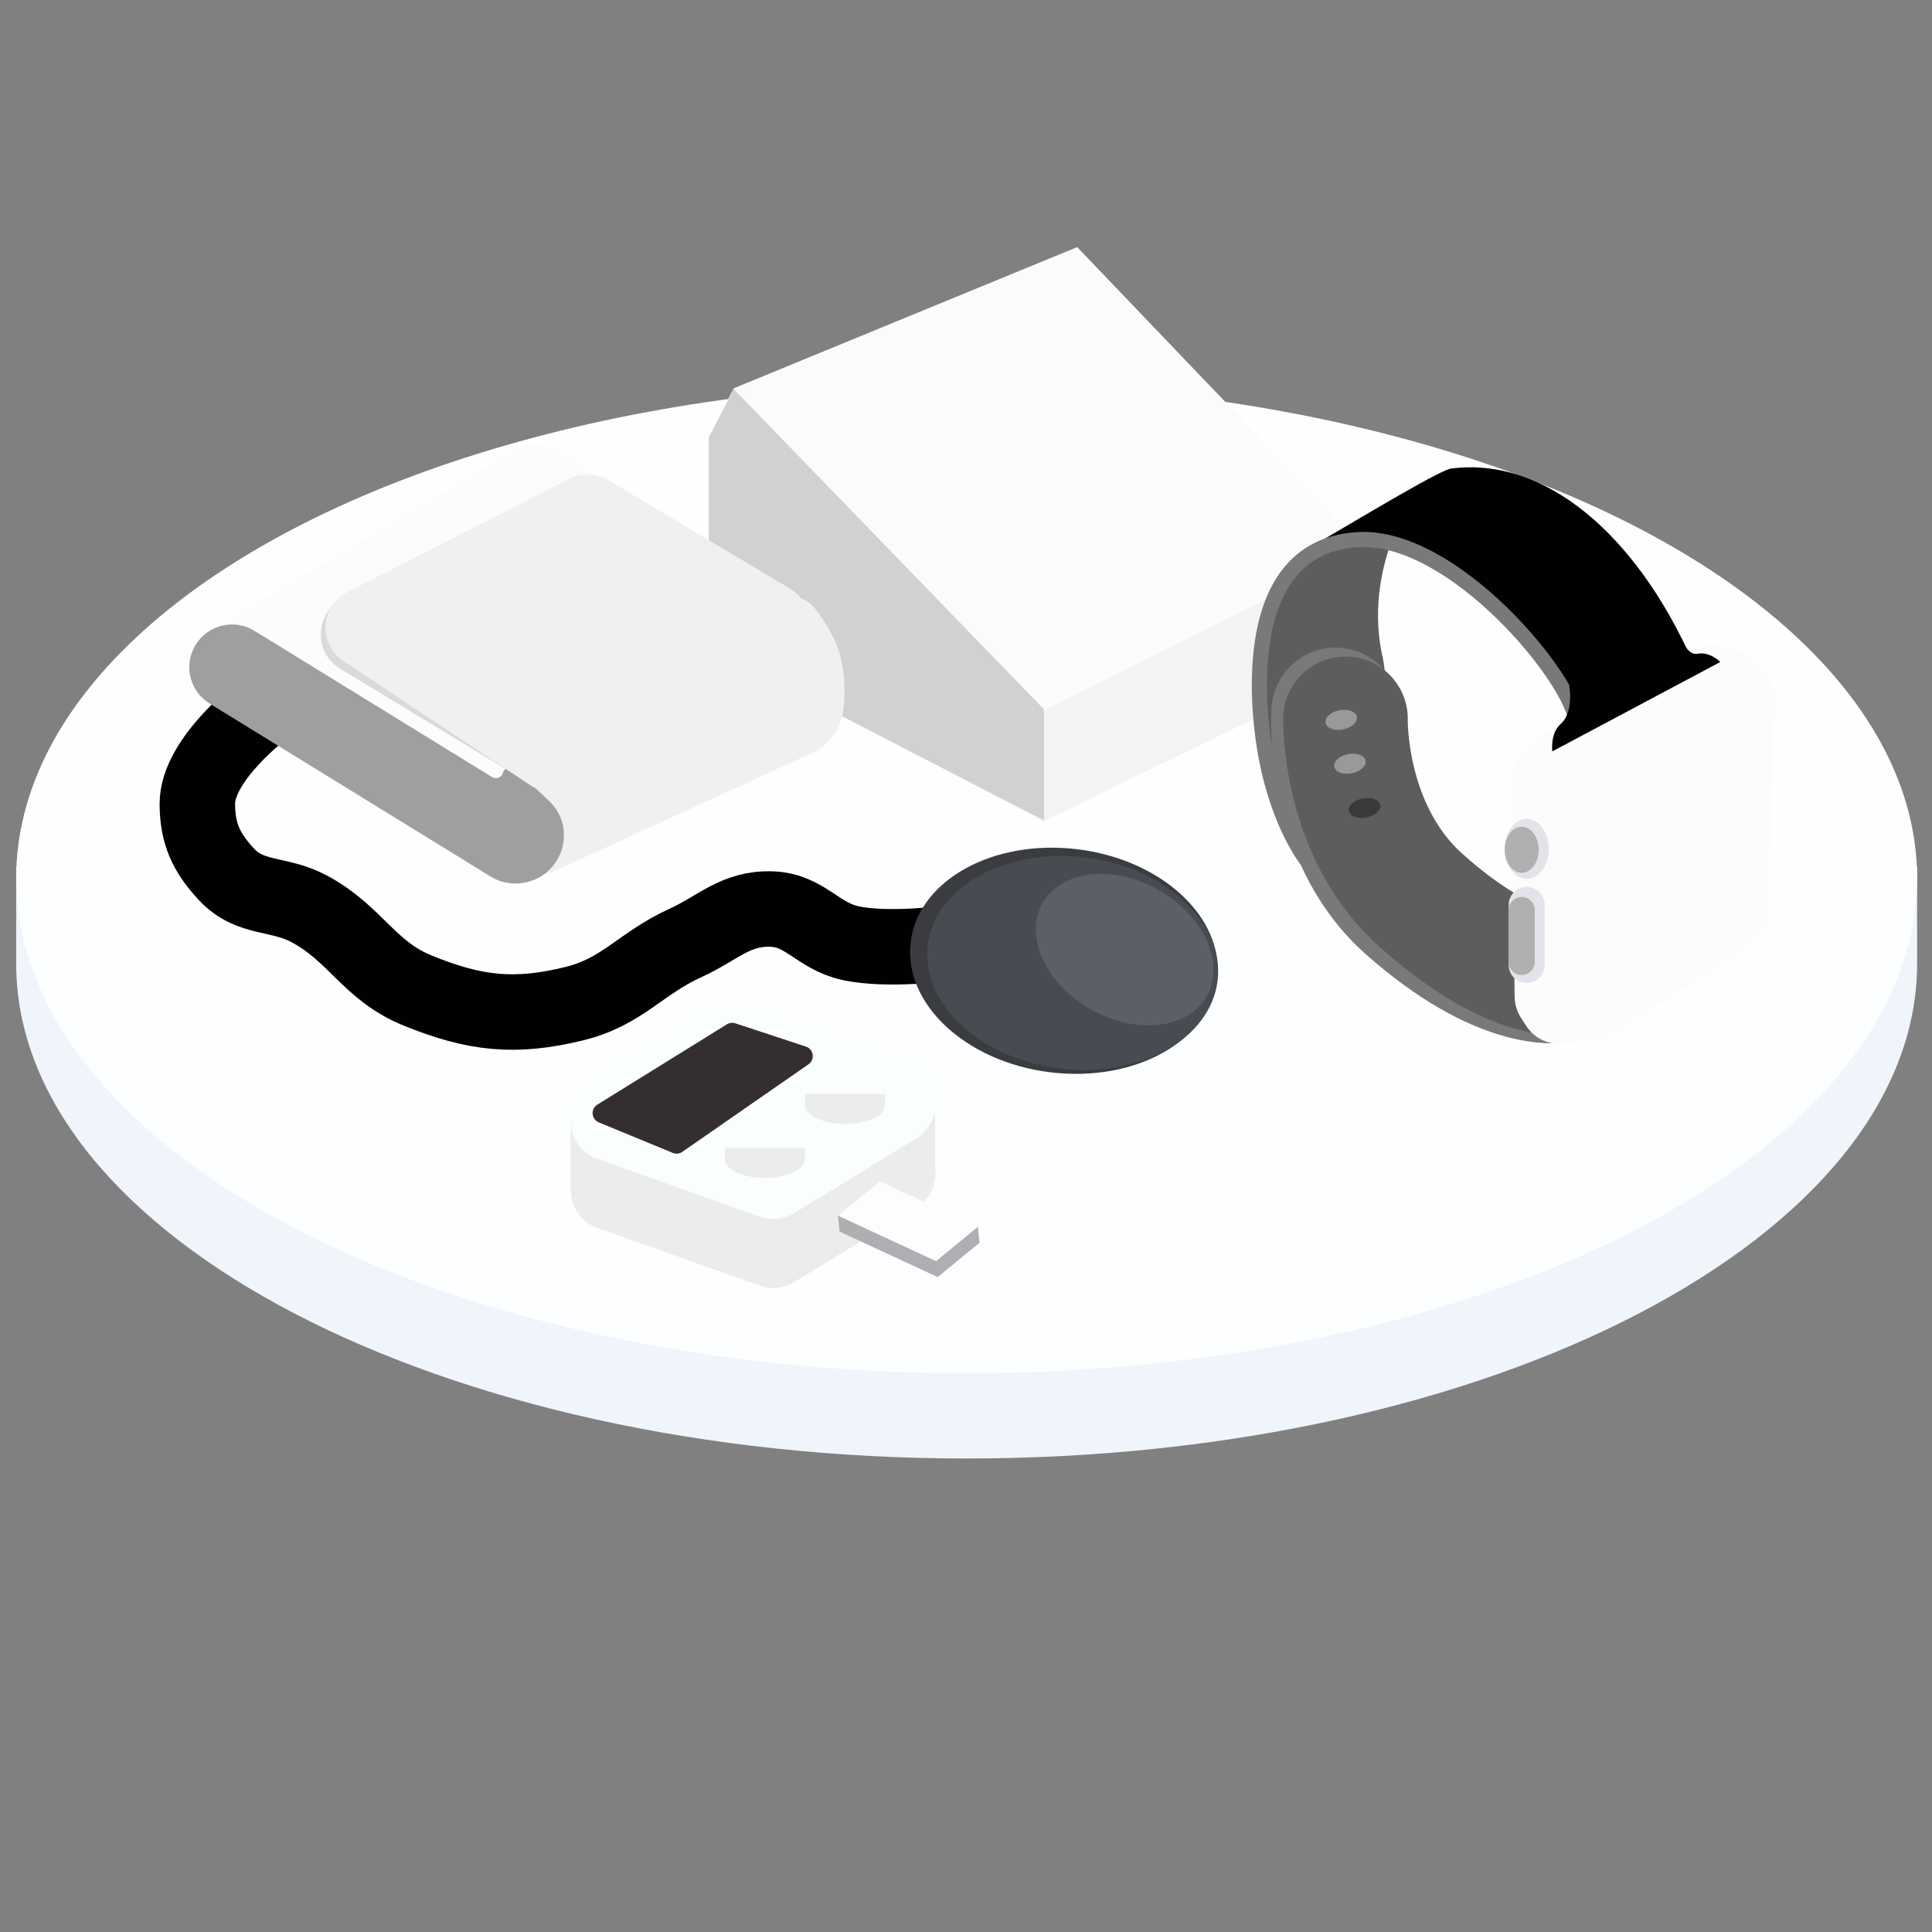 <?xml version="1.0" encoding="utf-8"?>
<!-- Generator: Adobe Illustrator 16.0.0, SVG Export Plug-In . SVG Version: 6.00 Build 0)  -->
<!DOCTYPE svg PUBLIC "-//W3C//DTD SVG 1.1//EN" "http://www.w3.org/Graphics/SVG/1.1/DTD/svg11.dtd">
<svg version="1.1" id="Layer_1" xmlns="http://www.w3.org/2000/svg" xmlns:xlink="http://www.w3.org/1999/xlink" x="0px" y="0px"
	 width="512px" height="512px" viewBox="0 0 512 512" enable-background="new 0 0 512 512" xml:space="preserve">
<rect x="0" y="0" width="512" height="512" fill="#808080" stroke="none"/>
<path fill="#F0F4FB" d="M508.056,255.348c0,72.442-112.771,131.17-251.883,131.17c-139.112,0-251.884-58.728-251.884-131.17
	c0-72.443-0.001-25.699-0.001-25.699h503.768C508.056,229.648,508.056,227.053,508.056,255.348z"/>
<ellipse fill="#FDFEFF" cx="256.172" cy="232.732" rx="251.883" ry="131.17"/>
<path fill="#ECECEC" d="M187.837,286.955c2.696-1.663,5.995-2.033,8.992-1.011l43.888,14.96c8.51,2.9,9.781,14.407,2.111,19.097
	l-32.356,19.782c-2.731,1.668-6.07,2.018-9.087,0.945l-43.07-15.3c-8.395-2.981-9.6-14.355-2.017-19.029L187.837,286.955z"/>
<path fill="#ECECEC" d="M151.245,296.797l96.556-2.997v17.321l-96.556,4.775V296.797z"/>
<path fill="#FBFEFF" d="M187.837,268.651c2.696-1.663,5.995-2.033,8.992-1.011l43.888,14.962c8.51,2.899,9.781,14.405,2.111,19.095
	l-32.356,19.783c-2.731,1.67-6.07,2.017-9.087,0.944l-43.07-15.3c-8.395-2.981-9.6-14.354-2.017-19.029L187.837,268.651z"/>
<path fill="#AFAFB3" d="M248.517,325.375l10.636-0.268l0.425,4.224l-10.373,2.906L248.517,325.375z"/>
<path fill="#AFAFB3" d="M233.155,326.382l-10.664,0.002l-0.423-4.224l10.399-2.642L233.155,326.382z"/>
<path fill="#AFAFB3" d="M233.575,317.274l26.003,12.057l-11.084,9.109l-26.002-12.057L233.575,317.274z"/>
<path fill="#FCFDFD" d="M233.152,313.051l26.001,12.057l-11.083,9.108l-26.002-12.056L233.152,313.051z"/>
<path fill="#ECECEC" d="M213.316,307.142c0,2.785-4.75,5.04-10.61,5.04s-10.611-2.255-10.611-5.04c0-2.784,0-2.917,0-2.917h21.222
	C213.316,304.225,213.316,305.701,213.316,307.142z"/>
<ellipse display="none" fill="#F48220" cx="202.706" cy="303.959" rx="10.61" ry="5.04"/>
<path fill="#ECECEC" d="M234.538,292.817c0,2.785-4.75,5.04-10.61,5.04c-5.861,0-10.611-2.255-10.611-5.04c0-2.784,0-2.917,0-2.917
	h21.221C234.538,289.9,234.538,291.377,234.538,292.817z"/>
<ellipse display="none" fill="#F48220" cx="223.927" cy="289.635" rx="10.61" ry="5.039"/>
<path fill="#352E30" d="M158.688,297.445c-1.999-0.824-2.224-3.566-0.385-4.705l34.332-21.287c0.667-0.414,1.483-0.51,2.228-0.265
	l18.707,6.169c2.079,0.686,2.48,3.451,0.682,4.699l-33.437,23.201c-0.74,0.513-1.69,0.617-2.522,0.272L158.688,297.445z"/>
<ellipse transform="matrix(-0.563 -0.826 0.826 -0.563 387.286 514.833)" fill="#FFFFFF" cx="329.742" cy="155.035" rx="5.168" ry="4.929"/>
<path fill="#FDFBFA" d="M187.32,116.417l7.162-13.529l90.985-37.402l76.131,79.58v29.975l-84.884,42.891l-89.395-47.136V116.417z"/>
<path fill="#D0D1D1" d="M194.482,103.153l82.232,84.885v29.444l-88.864-45.891v-55.706L194.482,103.153z"/>
<polygon display="none" fill="#F48220" points="337.882,139.619 280.197,165.739 222.05,107.591 282.489,83.72 "/>
<path fill="#F3F3F4" d="M276.979,188.038l84.619-42.177v30.506l-84.884,41.115L276.979,188.038z"/>
<g display="none">
	<path fill="#800000018000000180000001" d="M219.683,107.1l63.132-24.934l58.093,58.624l-61.01,26.526L219.683,107.1z"/>
	<path display="inline" fill="none" stroke="#3C3638" stroke-width="5" d="M280.197,165.739l-58.147-58.147l60.439-23.872
		l56.112,56.626L280.197,165.739z"/>
</g>
<path fill="none" stroke="#010101" stroke-width="20" d="M69.954,187.833c0,0-17.717,13.214-17.656,25.245
	c0.04,7.872,2.349,12.859,7.708,18.625c6.353,6.836,13.841,4.77,22.05,9.206c12.342,6.669,15.688,16.346,28.688,21.623
	c15.08,6.12,25.731,7.326,41.532,3.426c12.675-3.129,17.451-10.622,29.328-16.041c8.747-3.989,13.301-9.34,22.908-9.007
	c8.834,0.306,12.139,7.08,20.766,9.007c9.992,2.233,26.218,0,26.218,0"/>
<ellipse transform="matrix(0.122 -0.993 0.993 0.122 -5.576 503.501)" fill="#3B3C3F" cx="281.958" cy="254.904" rx="29.758" ry="40.888"/>
<ellipse transform="matrix(0.123 -0.993 0.993 0.123 -4.115 505.824)" fill="#484B51" cx="284.01" cy="255.239" rx="28.137" ry="38.665"/>
<ellipse transform="matrix(0.493 -0.87 0.87 0.493 -67.687 386.935)" fill="#5C5F67" cx="298.006" cy="251.518" rx="18.203" ry="25.013"/>
<path fill="#FBFCFC" d="M136.689,119.179c3.414-2.023,7.672-1.97,11.036,0.136l62.813,39.32c6.583,4.12,6.654,13.684,0.134,17.901
	l-68.18,44.117c-3.197,2.068-7.255,2.267-10.637,0.519L59.5,183.768c-7.405-3.829-7.708-14.308-0.535-18.555L136.689,119.179z"/>
<path fill="#DBDADA" d="M90.114,177.195c-7.126-4.322-6.716-14.796,0.727-18.547l58.003-29.234c3.227-1.626,7.06-1.498,10.171,0.339
	L206.842,158c7.002,4.136,6.94,14.288-0.112,18.338l-55.196,31.696c-3.351,1.924-7.483,1.874-10.787-0.13L90.114,177.195z"/>
<path fill="#F1F0F1" d="M134.434,201.708c0.472-3.349,2.51-6.272,5.489-7.871l64.42-34.577c3.969-2.13,8.883-1.53,11.655,2.021
	c2.77,3.549,5.863,8.454,6.959,13.691c1.002,4.789,1.276,10.704,0,15.628c-0.969,3.737-3.92,6.488-5.286,7.597
	c-0.461,0.374-0.979,0.663-1.519,0.91l-69.331,31.791c-7.624,3.495-16.099-2.818-14.93-11.124L134.434,201.708z"/>
<path fill="#9F9FA0" d="M51.848,170.878c3.279-5.326,10.254-6.987,15.581-3.708l62.977,38.763c1.103,0.678,2.547,0.105,2.884-1.145
	l0,0c0.376-1.397,2.092-1.905,3.163-0.929c2.88,2.626,7.614,6.97,9.436,8.791l0,0c4.073,4.072,4.69,10.487,1.671,15.391l0,0
	c-3.691,5.998-11.577,7.92-17.573,4.229l-74.43-45.812C50.229,183.18,48.569,176.204,51.848,170.878L51.848,170.878z"/>
<path fill="#F1F0F1" d="M91.005,175.176c-6.762-4.494-6.177-14.607,1.058-18.292l58.878-29.988c3.25-1.656,7.123-1.526,10.254,0.344
	l48.172,28.753c6.905,4.121,6.895,14.125-0.019,18.232l-57.512,34.163c-3.507,2.084-7.896,1.972-11.292-0.286L91.005,175.176z"/>
<path fill="#5D5D5D" d="M366.394,174.033c3.183,14.058-3.204,60.479-11.409,60.479c-8.203,0-24.402-28.383-20.689-62.337
	c2.653-34.749,35.547-32.096,34.221-28.117C367.189,148.036,363.21,159.974,366.394,174.033z"/>
<path fill="#010101" d="M448.096,174.297c-1.326,3.184-7.162,8.224-14.061,11.407c-6.342,2.928-8.488,3.183-16.711,5.04
	c-0.264,0-0.528-0.002-0.796-0.007c0-1.162-1.117-5.829-9.285-17.766c-5.228-7.642-12.563-16.724-24.403-24.139
	c-19.991-12.52-33.84-2.61-33.868-2.918c-0.058-0.618-0.086-1.237-0.086-1.856c14.059-8.224,33.424-19.896,35.811-19.896
	C409.632,120.979,433.506,141.936,448.096,174.297z"/>
<path fill="none" stroke="#797979" stroke-width="4" d="M417.857,191.805c-1.061-11.937-32.628-50.135-57.828-48.809
	c-36.343,1.913-24.406,58.094-24.406,58.094c3.349,17.443,12.206,33.688,20.427,33.688"/>
<path fill="none" stroke="#797979" stroke-width="34" stroke-linecap="round" d="M353.926,188.623c0,0-2.403,32.269,19.279,51.519
	c24.779,21.998,39.933,19.25,39.933,19.25"/>
<path fill="none" stroke="#5D5D5D" stroke-width="33" stroke-linecap="round" d="M356.578,190.479c0,0-0.796,29.445,19.896,48.014
	c23.646,21.221,37.4,19.364,37.4,19.364"/>
<path fill="#FBFCFC" d="M400.916,206.427c-0.024-2.917,1.152-5.713,3.255-7.735l2.658-2.556c0.629-0.604,1.327-1.128,2.083-1.561
	l38.579-22.082c0.402-0.23,0.787-0.489,1.201-0.696c1.655-0.83,6.762-2.496,15.318,2.472c6.786,3.941,6.526,11.854,6.229,14.501
	c-0.067,0.595-0.137,1.187-0.152,1.785l-1.439,51.1c-0.082,2.877-1.326,5.598-3.452,7.537l-2.086,1.906
	c-0.459,0.418-0.954,0.796-1.479,1.128l-34.249,21.684c-1.211,0.766-2.563,1.279-3.976,1.509l-6.829,1.106
	c-0.561,0.092-1.129,0.137-1.698,0.137h-1.556c-3.621,0-6.994-1.847-8.942-4.897l-1.328-2.079c-1.074-1.68-1.652-3.63-1.669-5.625
	L400.916,206.427z"/>
<path display="none" fill="#F48220" stroke="#D0D1D1" stroke-width="4" d="M418.494,203.208l36.581-21.449
	c6.491-3.808,14.633,1.044,14.373,8.567l-1.796,52.071c-0.107,3.145-1.76,6.034-4.413,7.725l-35.68,22.736
	c-6.416,4.088-14.808-0.605-14.679-8.214l0.895-53.358C413.831,207.953,415.619,204.893,418.494,203.208z"/>
<ellipse fill="#E3E3E9" cx="404.591" cy="224.937" rx="5.836" ry="7.958"/>
<ellipse fill="#B0B0B0" cx="403.265" cy="225.202" rx="4.509" ry="6.101"/>
<path fill="#E3E3E9" d="M404.591,235.043L404.591,235.043c2.639,0,4.775,2.138,4.775,4.775v15.916c0,2.637-2.137,4.775-4.775,4.775
	l0,0c-2.637,0-4.773-2.138-4.773-4.775v-15.916C399.817,237.181,401.954,235.043,404.591,235.043z"/>
<path fill="#B0B0B0" d="M403.265,237.696L403.265,237.696c1.905,0,3.448,1.544,3.448,3.449v13.793c0,1.905-1.543,3.449-3.448,3.449
	l0,0c-1.904,0-3.447-1.544-3.447-3.449v-13.793C399.817,239.24,401.36,237.696,403.265,237.696z"/>
<path fill="#010101" d="M415.613,180.235l30.108-10.94c0,0,1.376,4.479,4.153,3.955c3.313-0.625,6.017,2.189,6.017,2.189
	l-44.516,23.686c0,0-0.597-4.762,2.164-7.213C417.601,188.305,415.613,180.235,415.613,180.235z"/>
<ellipse transform="matrix(-0.193 -0.981 0.981 -0.193 236.989 576.122)" fill="#9A9999" cx="355.313" cy="190.645" rx="2.585" ry="4.23"/>
<ellipse transform="matrix(-0.193 -0.981 0.981 -0.193 228.311 592.422)" fill="#9A9999" cx="357.78" cy="202.321" rx="2.586" ry="4.231"/>
<ellipse transform="matrix(-0.193 -0.981 0.981 -0.193 221.458 610.05)" fill="#3A3A39" cx="361.494" cy="213.993" rx="2.585" ry="4.23"/>
<path display="none" fill="#FFFFFF" d="M257.805,103.268c-0.957,0.705-1.6,1.726-1.78,2.832c-0.162,0.998-0.02,1.99,0.436,3.022
	c0.118,0.267,0.555,1.005,0.744,1.256c0.733,0.97,1.683,1.785,2.702,2.321c0.614,0.322,1.418,0.637,2.262,0.884
	c0.45,0.133,1.656,0.412,2.188,0.506c1.742,0.31,3.838,0.512,5.671,0.543c0.578,0.01,0.619,0.009,0.644-0.005
	c0.024-0.016,0.341-0.577,0.593-1.054c1.331-2.519,2.141-4.971,2.409-7.291c0.242-2.109,0.013-3.999-0.679-5.567
	c-0.119-0.271-0.559-1.011-0.74-1.249c-0.902-1.171-2.11-1.815-3.5-1.861c-0.449-0.015-1.167,0.083-1.694,0.231
	c-0.539,0.15-0.867,0.293-1.326,0.577c-0.524,0.324-0.85,0.62-1.192,1.083c-0.38,0.51-0.627,1.071-0.796,1.799
	c-0.138,0.594-0.186,1.107-0.159,1.68c0.005,0.126,0.008,0.231,0.006,0.233c-0.003,0.001-0.069-0.029-0.147-0.068
	c-0.413-0.205-0.948-0.391-1.513-0.525c-0.662-0.157-1.243-0.209-1.833-0.165c-0.669,0.05-1.198,0.198-1.771,0.492
	C258.081,103.07,258.037,103.099,257.805,103.268z M266.802,98.845c0.079-0.037,0.151-0.065,0.162-0.063
	c0.014,0.004,0.244,0.597,0.24,0.619c-0.001,0.005-0.074,0.042-0.163,0.084c-0.205,0.096-0.666,0.402-0.826,0.547
	c-0.79,0.715-1.015,1.617-0.654,2.604c0.042,0.115,0.053,0.161,0.034,0.172c-0.05,0.032-0.571,0.237-0.591,0.232
	c-0.031-0.005-0.127-0.276-0.193-0.557c-0.121-0.502-0.125-0.914-0.016-1.384c0.098-0.426,0.253-0.75,0.525-1.103
	C265.676,99.534,266.205,99.123,266.802,98.845z M258.979,103.889c0.03,0.052,0.275,0.54,0.271,0.542
	c-0.407,0.251-0.646,0.435-0.88,0.677c-0.363,0.375-0.578,0.758-0.686,1.213c-0.114,0.493-0.073,0.958,0.134,1.499
	c0.055,0.146,0.241,0.535,0.3,0.63c0.011,0.017-0.241,0.175-0.44,0.277l-0.139,0.072l-0.104-0.188
	c-0.271-0.5-0.424-0.98-0.475-1.484c-0.09-0.91,0.225-1.764,0.915-2.484c0.264-0.274,0.496-0.463,0.845-0.685l0.218-0.138
	L258.979,103.889z"/>
<path display="none" fill="none" stroke="#FFFFFF" stroke-width="3" d="M287.268,142.514c0,0-0.209-4.483,3.98-7.162
	c4.189-2.681,8.222-0.531,8.222-0.531"/>
<path display="none" fill="none" stroke="#FFFFFF" stroke-width="3" d="M278.248,141.188c0,0-2.122-9.55,7.693-14.324
	c9.815-4.775,15.65,0,15.65,0"/>
<path display="none" fill="none" stroke="#FFFFFF" stroke-width="3" d="M268.168,140.392c0,0-1.591-12.998,11.408-20.69
	c12.998-7.693,25.198,0,25.198,0"/>
<path display="none" fill="#FFFFFF" d="M458.056,206.028c-1.08,0.354-2.561,1.221-3.614,2.118c-2.267,1.929-3.273,4.179-3.3,7.376
	c-0.019,2.218,0.561,3.508,1.679,3.733c0.729,0.147,2.431-0.47,3.745-1.356c3.075-2.079,4.48-4.665,4.487-8.268
	C461.059,206.639,460.018,205.386,458.056,206.028z M458.45,208.756c0.69,1.147,0.543,3.745-0.314,5.501
	c-0.399,0.824-0.713,1.196-1.473,1.763c-2.36,1.755-3.502,0.979-3.334-2.268c0.124-2.385,1.017-3.995,2.782-5.018
	C457.248,208.076,458.045,208.084,458.45,208.756z M446.414,213.05c-1.08,0.354-2.561,1.222-3.614,2.118
	c-2.267,1.929-3.273,4.178-3.3,7.377c-0.02,2.218,0.561,3.507,1.679,3.733c0.729,0.147,2.433-0.47,3.744-1.356
	c3.076-2.078,4.481-4.664,4.488-8.267C449.417,213.661,448.376,212.408,446.414,213.05z M446.81,215.778
	c0.691,1.148,0.542,3.745-0.313,5.501c-0.403,0.824-0.716,1.198-1.476,1.762c-2.36,1.756-3.502,0.98-3.333-2.266
	c0.123-2.385,1.016-3.996,2.781-5.018C445.606,215.098,446.405,215.106,446.81,215.778z M461.015,222.23
	c-1.316,0.758-1.577,0.973-1.577,1.305c0,0.219,0.032,0.398,0.068,0.398c0.037,0,0.62-0.331,1.298-0.735
	c0.678-0.404,1.302-0.734,1.389-0.734c0.085,0,0.155,0.218,0.155,0.484c0,0.421-0.152,0.59-1.16,1.266
	c-1.444,0.97-1.785,1.558-1.717,2.962l0.049,0.988l1.979-1.177c1.601-0.951,1.981-1.247,1.981-1.544
	c0-0.202-0.044-0.367-0.096-0.367c-0.055,0-0.72,0.369-1.479,0.821c-0.759,0.451-1.414,0.787-1.453,0.747
	c-0.041-0.042-0.026-0.299,0.034-0.574c0.108-0.498,0.354-0.742,1.653-1.654c0.846-0.591,1.183-1.098,1.296-1.945
	c0.094-0.708-0.131-1.152-0.58-1.149C462.709,221.322,461.881,221.731,461.015,222.23z M428.627,223.494l-3.385,2.01l-0.048,0.929
	c-0.026,0.51-0.017,0.929,0.023,0.929c0.037,0,1.188-0.672,2.553-1.492c3.672-2.206,3.858-2.25,3.858-0.91
	c0,1.013-0.382,1.438-2.461,2.737c-2.645,1.656-3.487,2.656-3.847,4.573c-0.168,0.891-0.223,4.235-0.072,4.235
	c0.137,0,8.373-4.915,8.613-5.139c0.134-0.127,0.192-0.499,0.161-1.04l-0.051-0.84l-3.152,1.876
	c-1.733,1.031-3.209,1.876-3.273,1.876c-0.261,0.002-0.108-1.556,0.217-2.238c0.288-0.598,0.58-0.852,1.9-1.644
	c2.064-1.239,3.588-2.749,3.992-3.961c0.389-1.169,0.4-2.901,0.024-3.483c-0.23-0.354-0.403-0.431-0.975-0.431
	C432.108,221.483,431.537,221.765,428.627,223.494z M436.6,223.724l-0.767,0.427v0.967v0.965l0.605-0.365
	c0.978-0.588,1.033-0.68,0.98-1.588l-0.05-0.834L436.6,223.724z M456.164,225.169c-1.316,0.757-1.576,0.972-1.576,1.305
	c0,0.219,0.031,0.398,0.067,0.398c0.037,0,0.62-0.332,1.298-0.735c0.678-0.405,1.302-0.735,1.389-0.735
	c0.085,0,0.157,0.218,0.157,0.485c0,0.421-0.155,0.588-1.162,1.266c-1.444,0.969-1.785,1.558-1.716,2.962l0.048,0.988l1.979-1.177
	c1.601-0.951,1.981-1.248,1.981-1.544c0-0.203-0.044-0.368-0.097-0.368c-0.054,0-0.719,0.369-1.479,0.821
	c-0.759,0.451-1.414,0.788-1.453,0.747c-0.041-0.042-0.027-0.299,0.034-0.574c0.108-0.498,0.354-0.742,1.653-1.654
	c0.846-0.59,1.183-1.098,1.295-1.945c0.095-0.708-0.13-1.151-0.579-1.148C457.858,224.262,457.031,224.671,456.164,225.169z
	 M422.049,227.313l-0.929,0.576v5.532v5.532l1.01-0.625l1.011-0.623l0.042-5.499c0.024-3.023-0.014-5.491-0.081-5.483
	C423.033,226.731,422.562,226.996,422.049,227.313z M436.6,227.877c-0.761,0.489-0.767,0.5-0.767,1.376
	c0,0.487,0.033,0.886,0.074,0.886s0.405-0.203,0.808-0.45l0.733-0.447v-0.94c0-0.517-0.017-0.936-0.039-0.928
	C437.387,227.379,437.023,227.606,436.6,227.877z M451.727,227.7c-1.866,0.935-2.951,3.419-2.241,5.138
	c0.197,0.473,0.317,0.566,0.734,0.566c0.983,0,2.585-1.176,3.181-2.335c0.148-0.287,0.305-1.054,0.344-1.703
	C453.87,227.436,453.261,226.935,451.727,227.7z M452.642,228.658c0.261,0.491,0.197,1.828-0.116,2.457
	c-0.306,0.617-1.197,1.309-1.684,1.309c-0.886,0-0.777-2.407,0.15-3.346C451.738,228.323,452.379,228.16,452.642,228.658z
	 M446.14,231.211c-1.315,0.759-1.576,0.973-1.576,1.305c0,0.22,0.031,0.397,0.067,0.397c0.038,0,0.621-0.331,1.299-0.734
	c0.675-0.403,1.302-0.735,1.388-0.735c0.085,0,0.155,0.219,0.155,0.485c0,0.421-0.152,0.589-1.16,1.266
	c-1.445,0.97-1.785,1.559-1.716,2.963l0.048,0.987l1.979-1.177c1.601-0.951,1.981-1.247,1.981-1.544
	c0-0.201-0.043-0.368-0.096-0.368c-0.055,0-0.72,0.369-1.479,0.821c-0.76,0.451-1.414,0.788-1.456,0.746
	c-0.039-0.04-0.024-0.299,0.036-0.573c0.108-0.498,0.352-0.742,1.653-1.654c0.846-0.591,1.183-1.098,1.296-1.945
	c0.094-0.708-0.131-1.152-0.58-1.149C447.834,230.304,447.008,230.713,446.14,231.211z M437.733,237.509l-1.092,0.669v1.777
	c0,0.978,0.055,1.777,0.124,1.777c0.071,0,0.288-0.114,0.486-0.253c0.326-0.23,0.358-0.391,0.358-1.711
	c0-1.447,0.005-1.458,0.478-1.706c0.771-0.403,0.816-0.345,0.816,1.054v1.303l0.41-0.188c0.401-0.185,0.409-0.218,0.364-1.751
	c-0.046-1.536-0.055-1.565-0.45-1.602C438.988,236.854,438.381,237.11,437.733,237.509z M441.128,238.373
	c-0.346,0.257-0.365,0.687-0.046,1.011c0.209,0.211,0.25,0.191,0.338-0.159c0.054-0.219,0.074-0.548,0.045-0.73
	C441.419,238.208,441.372,238.191,441.128,238.373z M433.451,240.143c-0.92,0.543-1.173,0.773-1.174,1.073l-0.002,0.38l0.607-0.371
	c0.332-0.204,0.765-0.474,0.962-0.599c0.372-0.239,0.694-0.155,0.694,0.177c0,0.107-0.346,0.391-0.768,0.63
	c-1.231,0.699-1.96,1.717-1.736,2.429c0.167,0.529,0.513,0.465,1.919-0.358l1.393-0.817v-1.521c0-1.236-0.048-1.539-0.256-1.62
	C434.712,239.398,434.713,239.398,433.451,240.143z M430.537,240.462c-0.341,0.165-0.365,0.281-0.372,1.826
	c-0.014,2.224-0.176,2.645-1.325,3.416c-0.698,0.47-0.931,0.722-0.931,1.015c0,0.388,0.004,0.388,0.972-0.194
	c1.287-0.776,1.865-1.469,2.085-2.501c0.201-0.943,0.243-3.767,0.056-3.75C430.957,240.28,430.737,240.364,430.537,240.462z
	 M434.539,242.101c0,0.261-0.209,0.497-0.722,0.81c-0.704,0.43-1.026,0.384-0.837-0.117c0.086-0.223,1.191-1.032,1.438-1.052
	C434.485,241.736,434.539,241.898,434.539,242.101z M424.313,244.176l-0.443,0.25l-0.001,2.491c0,1.369,0.065,2.49,0.144,2.49
	c0.08,0,0.3-0.128,0.49-0.286c0.331-0.272,0.346-0.399,0.302-2.742l-0.046-2.456L424.313,244.176z M420.846,246.318
	c-1.868,0.933-2.951,3.417-2.24,5.137c0.194,0.473,0.316,0.566,0.733,0.566c0.983,0,2.585-1.177,3.181-2.335
	c0.147-0.287,0.303-1.054,0.345-1.703C422.987,246.052,422.38,245.551,420.846,246.318z M421.761,247.274
	c0.26,0.491,0.195,1.828-0.115,2.457c-0.308,0.617-1.2,1.309-1.686,1.309c-0.887,0-0.777-2.407,0.151-3.346
	C420.855,246.939,421.496,246.776,421.761,247.274z"/>
<ellipse display="none" fill="#FFFFFF" cx="296.485" cy="141.809" rx="3.401" ry="3.138"/>
</svg>
